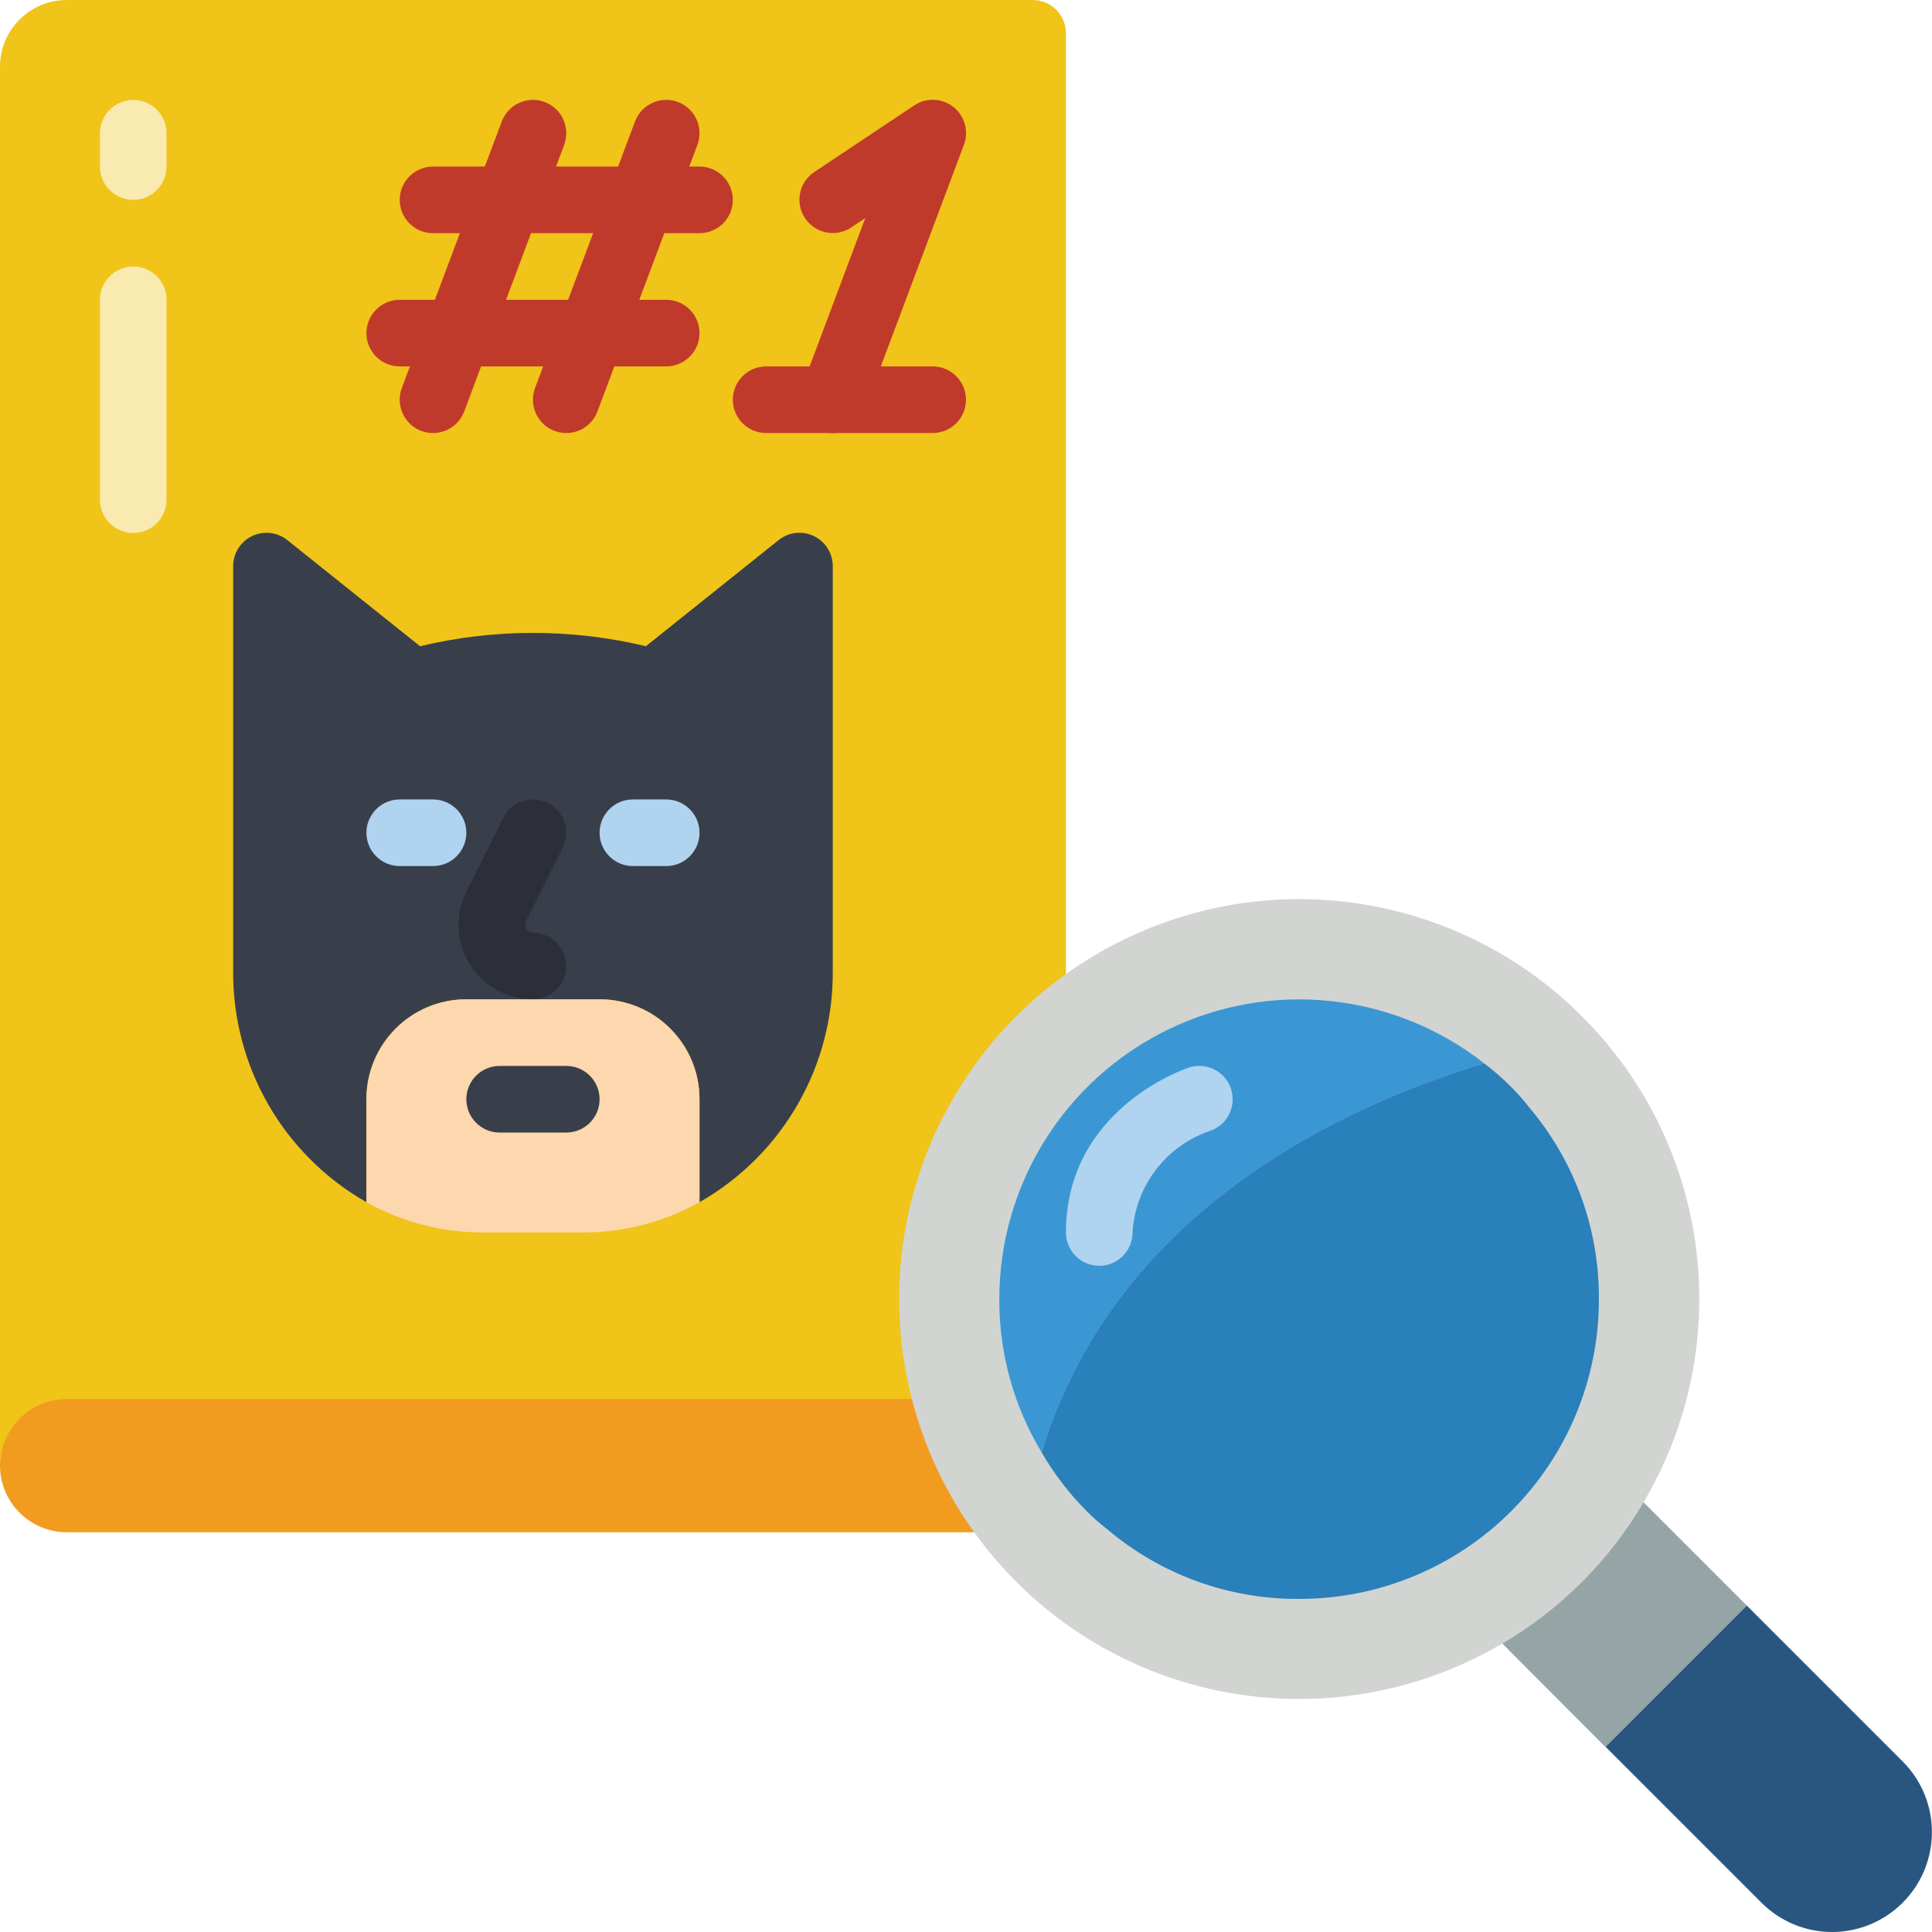 <svg height="512" viewBox="0 0 58 58" width="512" xmlns="http://www.w3.org/2000/svg"><g id="055---Comic-Collecting" fill="none"><path id="Shape" d="m29.91 40-.66 6h-27.25c-1.103-.003-1.997-.897-2-2 0-1.1.9-4 2-4z" fill="#f29c1f"/><path id="Shape" d="m32 1v28.25l-2.09 12.75h-27.91c-1.103.003-1.997.897-2 2v-42c.003-1.103.897-1.997 2-2h29c.265 0 .52.105.707.293s.293.442.293.707z" fill="#f0c419"/><path id="Shape" d="m25 17v12.14c.025 2.871-1.505 5.53-4 6.95v-3.09c0-1.657-1.343-3-3-3h-4c-1.657 0-3 1.343-3 3v3.09c-2.495-1.42-4.025-4.079-4-6.95v-12.14c-.002-.384.216-.736.562-.904s.757-.124 1.058.114l3.99 3.19c2.229-.533 4.551-.533 6.78 0l3.99-3.19c.302-.238.713-.283 1.058-.114.345.168.564.52.562.904z" fill="#393f4a"/><path id="Shape" d="m21 33v3.09c-1.069.598-2.275.911-3.5.91h-3c-1.225.001-2.431-.312-3.5-.91v-3.09c0-1.657 1.343-3 3-3h4c1.657 0 3 1.343 3 3z" fill="#fdd7ad"/><path id="Shape" d="m13 26h-1c-.552 0-1-.448-1-1s.448-1 1-1h1c.552 0 1 .448 1 1s-.448 1-1 1z" fill="#b0d3f0"/><path id="Shape" d="m20 26h-1c-.552 0-1-.448-1-1s.448-1 1-1h1c.552 0 1 .448 1 1s-.448 1-1 1z" fill="#b0d3f0"/><path id="Shape" d="m17 34h-2c-.552 0-1-.448-1-1s.448-1 1-1h2c.552 0 1 .448 1 1s-.448 1-1 1z" fill="#393f4a"/><path id="Shape" d="m16 30c-.775 0-1.495-.401-1.902-1.06-.407-.659-.444-1.482-.098-2.176l1.105-2.211c.247-.494.848-.695 1.342-.448s.695.848.448 1.342l-1.106 2.211c-.037.073-.033.16.01.23.043.07.119.112.201.112.552 0 1 .448 1 1s-.448 1-1 1z" fill="#2c2f38"/><g fill="#c03a2b"><path id="Shape" d="m13 13c-.12-0-.239-.022-.351-.063-.249-.093-.45-.281-.56-.523-.11-.242-.119-.517-.026-.766l3-8c.193-.517.77-.78 1.287-.587s.78.77.587 1.287l-3 8c-.145.392-.519.652-.937.652z"/><path id="Shape" d="m17 13c-.12-0-.239-.022-.351-.063-.249-.093-.45-.281-.56-.523-.11-.242-.119-.517-.026-.766l3-8c.193-.517.77-.78 1.287-.587s.78.77.587 1.287l-3 8c-.145.392-.519.652-.937.652z"/><path id="Shape" d="m21 7h-8c-.552 0-1-.448-1-1s.448-1 1-1h8c.552 0 1 .448 1 1s-.448 1-1 1z"/><path id="Shape" d="m20 11h-8c-.552 0-1-.448-1-1 0-.552.448-1 1-1h8c.552 0 1 .448 1 1 0 .552-.448 1-1 1z"/><path id="Shape" d="m25 13c-.12-0-.239-.022-.351-.063-.249-.093-.45-.281-.56-.523-.11-.242-.119-.517-.026-.766l1.912-5.1-.42.28c-.46.307-1.08.183-1.387-.277s-.183-1.08.277-1.387l3-2c.361-.242.837-.223 1.178.048.341.27.467.73.314 1.136l-3 8c-.145.392-.519.652-.937.652z"/><path id="Shape" d="m28 13h-5c-.552 0-1-.448-1-1s.448-1 1-1h5c.552 0 1 .448 1 1s-.448 1-1 1z"/></g><path id="Shape" d="m49.34 45.1c-2.609 4.421-7.739 6.694-12.766 5.657s-8.839-5.156-9.485-10.248c-.646-5.092 2.017-10.032 6.627-12.291 4.609-2.259 10.145-1.338 13.774 2.292 3.883 3.867 4.645 9.876 1.85 14.59z" fill="#d1d4d1"/><path id="Shape" d="m44.558 31.924c-4.219 1.276-11.082 4.421-13.287 11.676-.838-1.387-1.278-2.979-1.271-4.6.001-3.444 1.968-6.586 5.066-8.092 3.098-1.506 6.783-1.111 9.492 1.016z" fill="#3b97d3"/><path id="Shape" d="m48 39c.003 2.388-.945 4.678-2.633 6.367-1.688 1.688-3.979 2.636-6.367 2.633-2.113.014-4.161-.732-5.771-2.1-.211-.163-.412-.34-.6-.529-.528-.528-.985-1.124-1.358-1.771 2.2-7.256 9.068-10.406 13.287-11.677.285.217.556.454.809.708.189.189.365.389.529.6 1.369 1.609 2.116 3.656 2.104 5.769z" fill="#2980ba"/><path id="Shape" d="m52.44 48.2-4.24 4.24h-.01l-3.09-3.1c1.75-1.03 3.21-2.49 4.24-4.24z" fill="#95a5a5"/><path id="Shape" d="m57.12 57.12c-.562.563-1.325.88-2.12.88s-1.558-.317-2.12-.88l-4.68-4.68 4.24-4.24 4.68 4.68c1.17 1.171 1.17 3.069 0 4.24z" fill="#285680"/><path id="Shape" d="m33 38c-.552 0-1-.448-1-1 0-3.679 3.533-4.9 3.684-4.949.525-.176 1.093.106 1.269.631s-.106 1.093-.631 1.269c-1.321.451-2.239 1.656-2.322 3.049 0 .552-.448 1-1 1z" fill="#b0d3f0"/><path id="Shape" d="m4 6c-.552 0-1-.448-1-1v-1c0-.552.448-1 1-1s1 .448 1 1v1c0 .552-.448 1-1 1z" fill="#f9eab0"/><path id="Shape" d="m4 16c-.552 0-1-.448-1-1v-6c0-.552.448-1 1-1s1 .448 1 1v6c0 .552-.448 1-1 1z" fill="#f9eab0"/></g></svg>